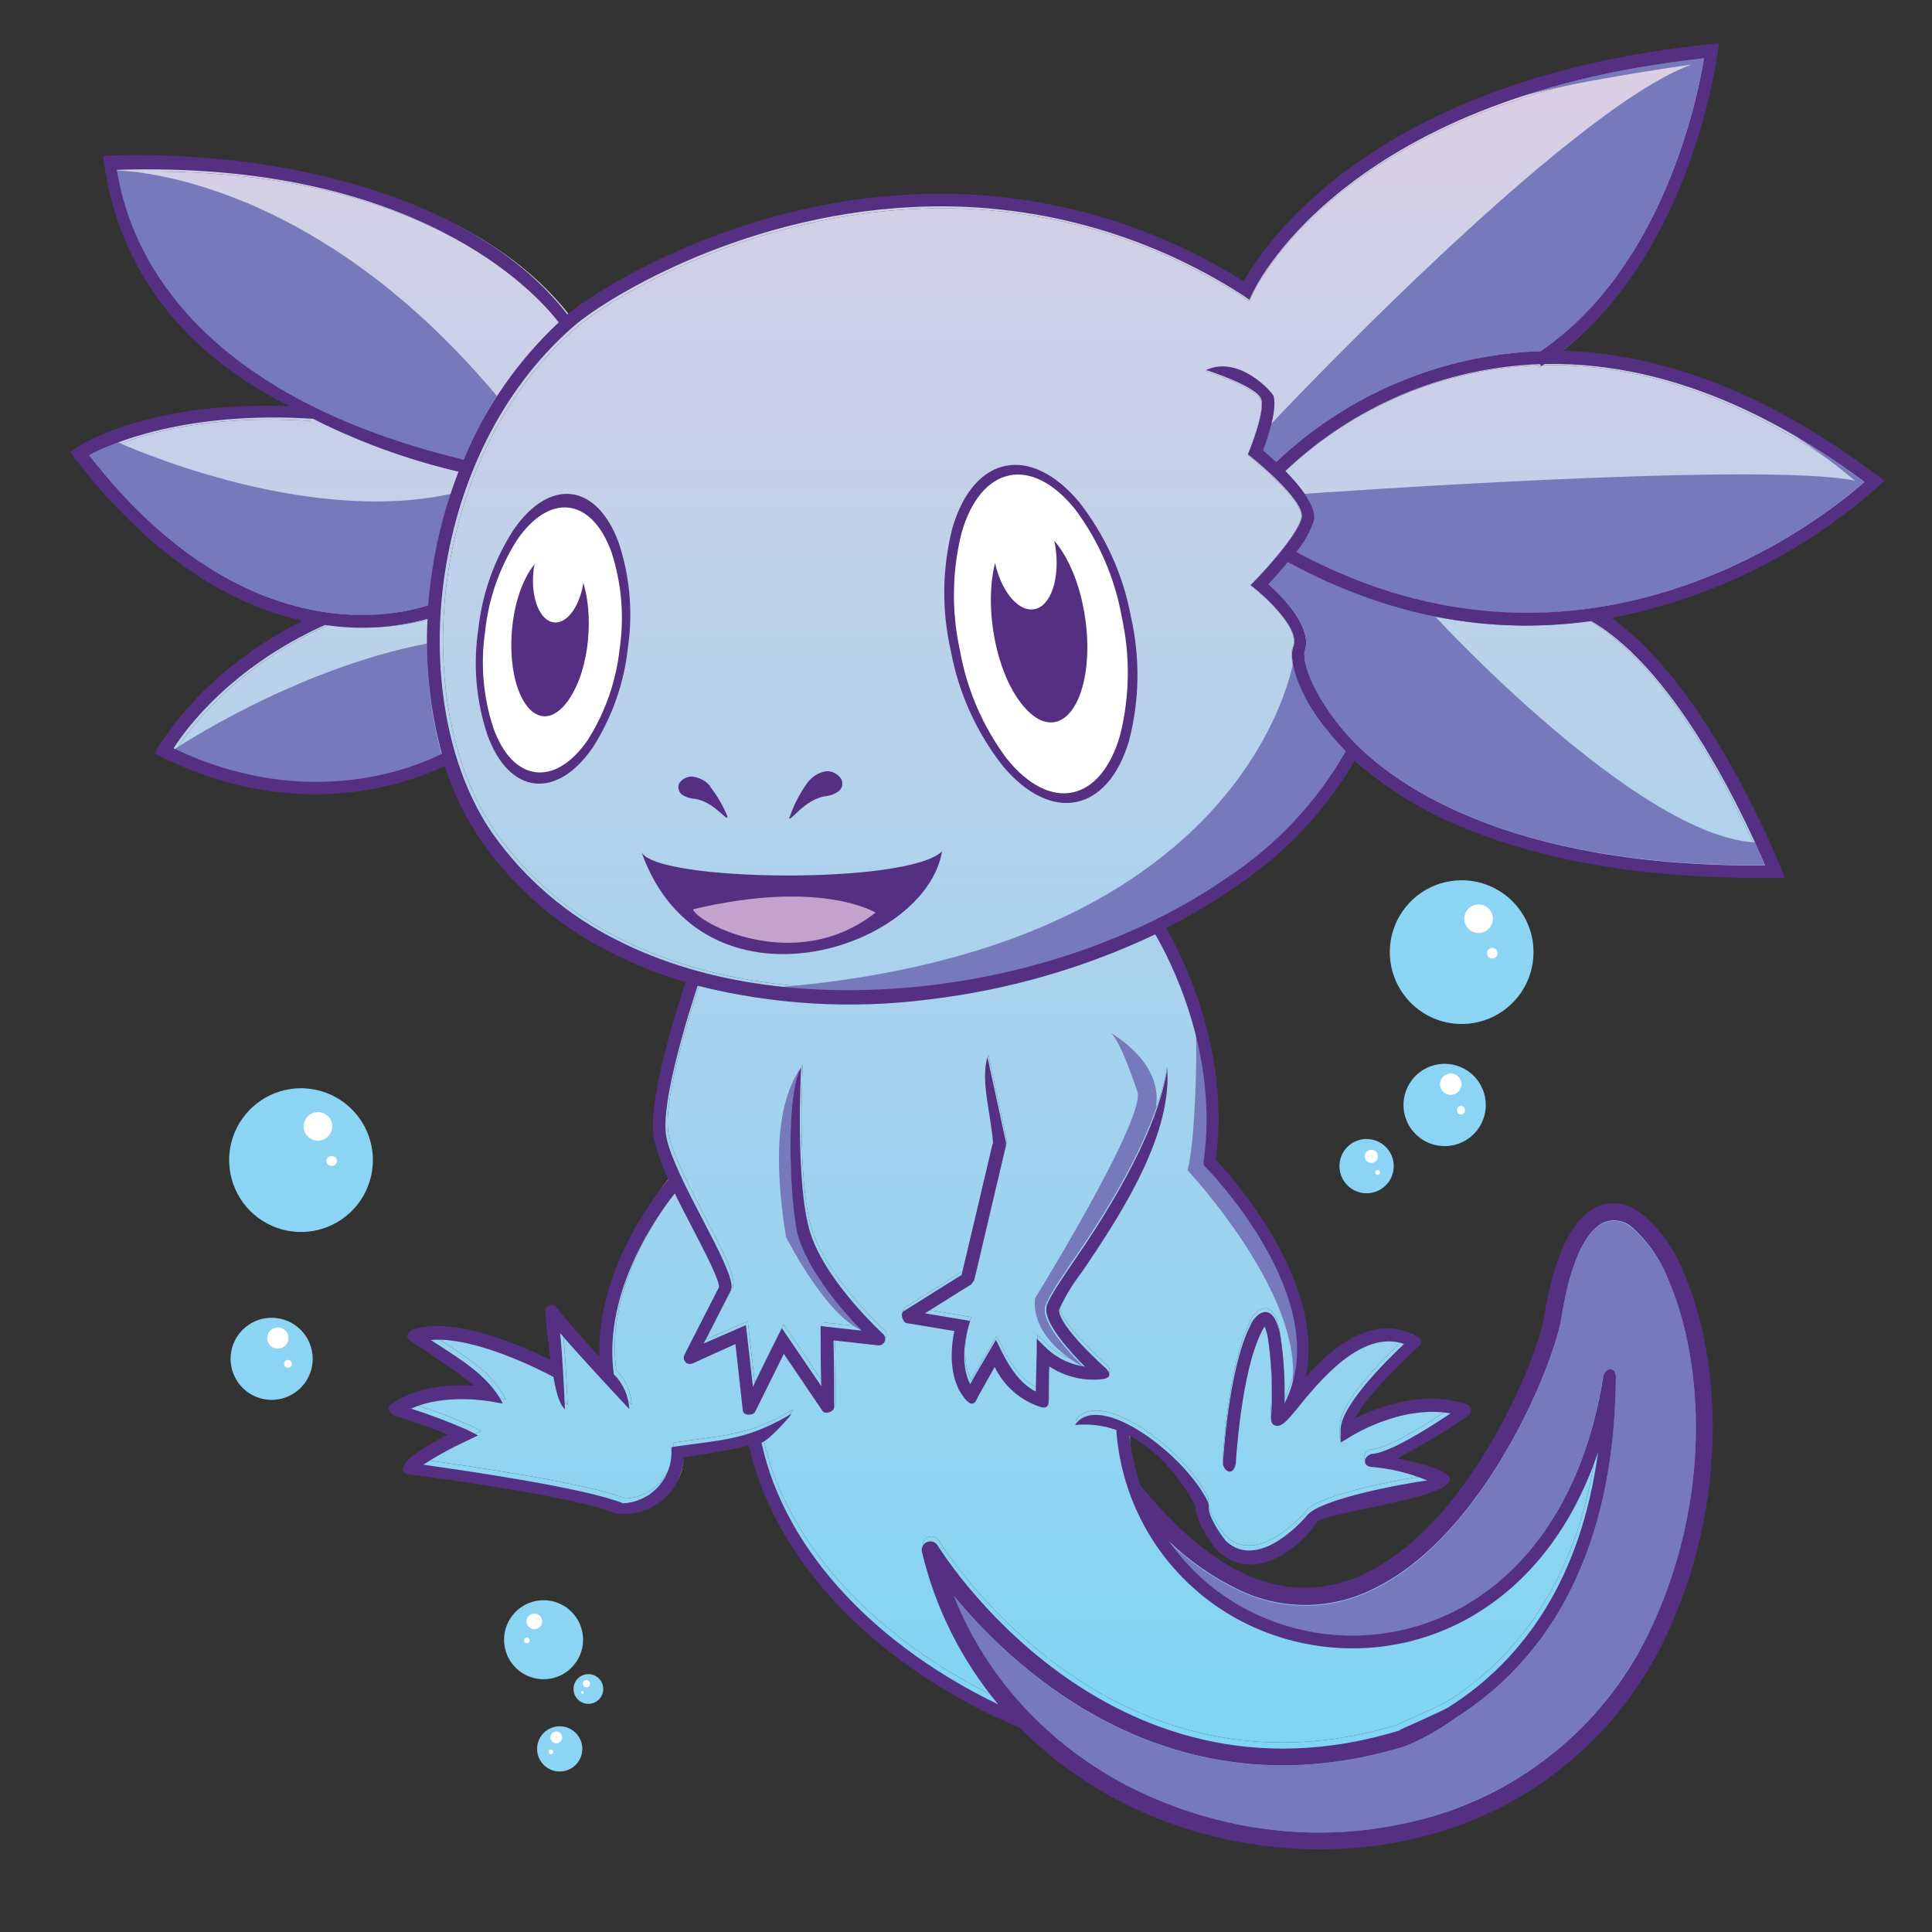 <svg width="320" height="320" viewBox="0 0 320 320" fill="none" xmlns="http://www.w3.org/2000/svg">
<rect x="0" y="0" width="320" height="320" fill="#333333" stroke="none"/>
<g clip-path="url(#clip0_8967_79728)">
<path fill-rule="evenodd" clip-rule="evenodd" d="M255.017 60.835L255.558 60.485C270.198 60.183 288.04 64.846 308.319 79.903C301.947 85.601 262.615 117.307 214.634 91.442C215.904 89.921 216.881 88.178 217.517 86.302C218.027 84.041 215.367 80.699 212.818 78.105C224.195 67.322 239.122 61.062 254.794 60.501L255.017 60.835ZM231.727 285.606C183.327 300.432 155.815 255.689 155.472 255.131L155.469 255.126C155.269 254.811 154.953 254.588 154.589 254.505C154.225 254.421 153.843 254.484 153.526 254.681C153.265 254.844 153.064 255.087 152.952 255.374C152.84 255.661 152.823 255.976 152.904 256.272C155.106 265.476 159.402 274.049 165.457 281.325C146.102 272.03 130.411 256.623 126.429 238.207C127.735 237.809 131.208 233.799 131.415 233.432C124.23 237.603 120.996 237.634 112.442 238.812L111.582 238.939V239.799C111.589 241.954 110.765 244.029 109.282 245.593C107.799 247.158 105.77 248.092 103.617 248.203C97.239 245.629 77.356 242.792 70.922 241.874C70.831 241.861 70.743 241.848 70.657 241.836C72.924 240.369 75.293 239.066 77.746 237.937L79.689 237.014L77.778 236.043C74.797 234.74 71.75 233.592 68.65 232.605C74.241 230.026 81.697 231.411 81.713 231.411L83.784 231.777C81.394 227.002 76.264 224.185 71.9 221.288C79.084 220.683 89.837 226.159 92.115 227.368C92.45 229.119 92.848 231.538 94.011 232.732C93.867 228.976 93.565 223.485 93.214 220.142C96.91 224.471 104.588 232.637 104.62 232.652C104.511 230.493 103.602 228.451 102.071 226.923C100.176 213.187 109.527 200.39 112.123 197.143C113.047 199.037 114.067 200.979 115.039 202.841C115.066 202.894 115.093 202.946 115.12 202.998C117.349 207.296 119.341 211.135 119.435 212.582L113.732 223.723C113.602 223.968 113.575 224.255 113.655 224.52C113.736 224.786 113.918 225.008 114.162 225.14C114.308 225.214 114.469 225.253 114.632 225.253C114.796 225.253 114.957 225.214 115.102 225.14L122.127 221.957C122.526 225.586 122.94 229.215 123.338 232.844C123.338 233.798 124.931 233.751 125.329 233.21L130.108 223.564L136.48 232.971C136.942 233.639 138.44 233.082 138.408 232.366C138.408 228.689 138.408 225.029 138.297 221.352L145.704 222.18C145.846 222.186 145.988 222.164 146.122 222.116C146.256 222.067 146.379 221.993 146.484 221.897C146.589 221.801 146.674 221.685 146.735 221.556C146.795 221.427 146.829 221.287 146.835 221.145C146.843 220.999 146.82 220.852 146.768 220.715C146.716 220.578 146.636 220.453 146.532 220.349C146.532 220.349 137.197 211.866 134.553 203.86C131.909 195.854 132.96 176.436 132.96 176.372C130.156 181.147 131.239 200.517 132.562 204.528C134.537 210.481 139.89 216.593 142.932 219.744L136.178 218.996C136.178 222.291 136.178 225.602 136.289 228.896L129.79 219.346C128.197 222.53 126.604 225.713 125.011 229.008L123.864 218.837L116.886 221.877L121.379 213.107C121.363 212.96 121.402 212.812 121.49 212.693C121.618 210.831 119.356 206.486 116.839 201.663C114.322 196.841 111.311 191.063 110.721 187.737C109.718 182.15 114.592 166.87 115.899 162.923C128.389 166.06 141.359 166.821 154.131 165.167C167.039 163.634 179.613 160.017 191.36 154.455C193.51 158.116 201.937 173.873 199.325 191.954V192.48L199.691 192.846C199.691 192.846 221.42 214.81 212.674 231.729C212.786 228.002 212.556 224.273 211.989 220.588C211.843 219.635 211.548 218.711 211.113 217.85C210.492 216.768 209.664 216.37 208.612 216.943C207.893 217.438 207.338 218.136 207.019 218.949C203.371 226.143 202.543 241.47 202.527 241.518C202.415 242.568 204.12 244.144 204.646 241.645C204.646 241.645 205.458 226.7 208.915 219.903C209.059 219.614 209.218 219.332 209.393 219.06C209.651 219.679 209.838 220.325 209.95 220.986C210.587 225.241 210.764 229.553 210.476 233.846C210.365 234.897 210.715 235.438 211.527 235.438C212.34 235.438 213.328 234.371 214.713 232.652C214.716 232.649 214.719 232.646 214.722 232.642C218.229 228.294 225.328 219.492 232.396 221.941C229.385 224.774 221.691 232.398 221.93 236.266V238.191L223.523 237.236C223.523 237.236 231.806 231.92 240.058 233.385C236.697 235.645 229.815 240.022 226.964 240.07C225.466 240.722 225.753 241.995 226.836 242.186C230.062 242.441 233.228 243.198 236.219 244.431C232.38 244.94 218.696 247.439 216.434 250.145C216.434 250.145 208.66 259.615 203.021 254.426C202.67 253.996 199.946 250.495 200.185 248.617L200.09 248.028C196.314 240.165 182.057 229.469 178.122 235.295C180.427 235.067 182.753 235.344 184.94 236.106C185.373 242.453 187.373 248.593 190.762 253.979C194.151 259.365 198.822 263.827 204.359 266.968C209.942 270.119 216.206 271.872 222.615 272.077C229.208 272.299 235.75 270.854 241.635 267.875C251.193 263.021 259.621 253.869 264.384 239.767C261.628 260.347 252.277 273.924 239.66 281.834C238.768 282.391 231.695 285.527 231.695 285.527L231.727 285.606ZM169.026 285.177C174.082 290.271 179.937 294.507 186.358 297.719C193.776 301.406 201.782 303.771 210.014 304.706C218.235 305.72 226.571 305.251 234.626 303.321C243.335 301.276 251.483 297.328 258.482 291.76C265.481 286.193 271.158 279.144 275.105 271.122C286.399 247.996 284.456 223.962 278.609 210.401C277.174 206.643 274.632 203.649 271.601 201C268.797 198.852 266.372 199.234 263.601 201C260.271 203.133 257.978 207.982 256.401 217.818C255.684 222.386 250.779 235.089 242.958 245.8C238.561 251.817 233.033 257.976 226.836 261C223.735 262.599 219.685 263.359 216.195 263.4C212.705 263.442 207.832 263.308 205.394 261C199.978 258.517 193.686 253.265 187.601 245.8C186.692 243.142 187.411 239.852 187.091 237.061C193.574 240.42 197.302 247.28 197.987 248.633C197.987 251.529 201.332 255.731 201.348 255.747C208.246 262.734 217.119 253.376 218.091 251.131C222.36 248.839 254.935 246.639 230.801 241.8C234.895 239.747 239.215 236.376 242.958 233.735C243.072 233.661 243.17 233.565 243.247 233.453C243.324 233.341 243.219 233.292 243.247 233.159C243.272 233.293 243.275 233.026 243.247 233.159C243.222 233.025 243.032 232.955 242.958 232.841C242.828 232.63 240.64 232.265 240.401 232.2C233.201 231.4 227.217 233.602 223.601 235.4C225.847 230.896 234.531 222.632 234.546 222.6C234.481 222.714 234.651 222.521 234.546 222.6C234.612 222.486 234.784 222.256 234.801 222.125C234.817 221.995 234.836 221.927 234.801 221.8C234.883 221.903 234.765 221.674 234.801 221.8C234.706 221.67 234.146 221.069 234.001 221C226.001 219.06 220.173 223.971 215.601 229C218.882 213.227 203.781 194.938 201.201 192.2C203.686 173.912 194.758 157.827 192.401 153.8C196.347 151.829 200.892 149.168 204.518 146.656C212.613 141.315 219.371 134.186 224.272 125.822C229.741 130.65 236.017 134.481 242.814 137.138C254.857 142.025 271.265 145.415 293.568 145.144H295.161C294.97 144.667 294.778 144.189 294.603 143.712C294.603 143.616 282.719 113.614 266.598 102.329C282.982 99.165 298.212 91.655 310.693 80.588L311.601 79.728L310.613 78.98C290.828 64.003 273.241 58.718 258.537 58.289C280.107 41.513 284.137 9.107 284.153 8.948C284.189 8.505 284.247 8.064 284.328 7.627L283.006 7.77C227.075 13.436 209.138 41.099 205.952 46.861C189.588 36.556 170.438 31.553 151.12 32.536C122.844 33.905 100.654 47.243 94.409 52.304C79.084 32.536 46.427 25.023 17.849 26.169C20.174 45.794 32.186 59.26 48.61 67.425C24.587 66.486 13.356 74.301 13.325 74.332L12.401 74.953L13.07 75.844C26.435 93.353 40.8 100.213 51.601 102.6C34.492 111.116 26.801 123.8 26.801 123.8C27.601 124.374 26.625 124.119 26.801 123.8L27.327 125.137C51.601 135.627 68.969 128.554 73.716 126.262C75.134 130.688 77.656 135.349 80.295 139.176C85.759 146.939 93.073 153.219 101.578 157.448C105.527 159.45 109.655 161.08 113.907 162.318C112.522 166.488 107.535 182.07 108.666 188.071C109.21 190.401 110.023 192.66 111.088 194.803C110.212 195.806 98.811 210.18 99.368 225.253C96.724 222.324 93.469 218.815 92.115 217C91.287 216.141 90.896 216.045 90.801 217C90.801 217 91.011 221.774 91.601 225.8C87.092 223.556 75.388 218.054 68.586 220.458C68.586 220.458 67.2 220.62 68.586 221.479C68.586 221.479 76.217 226.951 79.689 229.8C76.169 229.578 69.406 229.612 65.201 232.605C63.974 233.464 66.001 233.8 66.001 233.8C66.001 233.8 71.344 236.432 74.801 237.8C72.284 239.09 68.317 241.057 67.601 242.6C67.601 242.6 66.547 243.141 68.299 243.428C68.299 243.428 95.126 246.818 102.374 249.874C103.662 250.06 104.974 249.989 106.234 249.664C107.493 249.34 108.676 248.769 109.714 247.984C110.751 247.199 111.622 246.217 112.276 245.093C112.931 243.969 113.031 243.089 113.201 241.8C113.201 241.8 112.401 241 113.201 241C115.16 240.714 120.55 239.592 124.342 238.669C128.93 259.121 147.074 275.913 168.946 285.145L169.026 285.177ZM193.654 254.474C196.73 258.852 200.74 262.494 205.394 265.138C210.754 268.171 216.781 269.834 222.939 269.982C229.097 270.129 235.196 268.755 240.696 265.981C252.149 260.14 261.93 247.741 265.228 227.448C265.467 225.984 267.251 225.283 267.315 227.623C267.076 255.97 256.323 273.892 240.775 283.633C238.232 285.493 235.471 287.037 232.555 288.232C194.323 299.931 168.516 276.056 158.161 263.467C161.23 271.215 165.917 278.22 171.909 284.015C176.55 288.502 181.846 292.259 187.616 295.156C194.742 298.724 202.434 301.029 210.349 301.968C218.225 302.921 226.209 302.463 233.925 300.615C242.241 298.674 250.023 294.913 256.708 289.603C263.394 284.294 268.817 277.569 272.588 269.913C283.468 247.63 281.652 224.535 276.044 211.547C274.8 208.211 272.767 205.224 270.118 202.841C269.425 202.166 268.529 201.737 267.568 201.619C266.607 201.501 265.634 201.701 264.798 202.189C262.106 203.908 259.716 208.81 258.298 217.818C257.534 222.593 252.595 235.756 244.503 246.834C239.867 253.201 234.196 258.915 227.617 262.146C224.146 263.94 220.304 264.901 216.396 264.951C212.488 265 208.623 264.138 205.108 262.432C200.887 260.411 197.019 257.724 193.654 254.474ZM164.533 189.01C162.845 196.204 161.146 203.388 159.436 210.561L149.878 216.545C149.177 217.023 149.878 218.439 150.26 218.487L158.225 219.808C157.731 222.195 157.03 227.766 160.216 231.236C161.491 232.621 161.969 230.934 162.096 230.695L164.884 225.729C165.626 227.271 166.671 228.648 167.958 229.777C169.244 230.907 170.745 231.765 172.371 232.302C173.964 232.859 173.773 231.3 173.773 231.3C173.773 229.406 173.773 227.527 173.884 225.633C176.446 227.336 179.524 228.085 182.582 227.75C184.94 227.48 183.156 225.904 183.156 225.904C183.156 225.904 175.334 218.996 175.509 216.275C176.531 214.062 177.803 211.974 179.301 210.051C184.876 201.807 194.148 188.071 193.319 176.754C191.424 188.23 182.168 202.22 177.548 208.873C177.498 208.948 177.448 209.022 177.398 209.096C175.118 212.482 173.469 214.932 173.391 216.131C173.215 218.742 177.278 223.166 179.763 225.681C177.459 225.365 175.304 224.361 173.582 222.8L171.829 221.081C171.829 223.978 171.718 226.875 171.654 229.772C167.401 227.702 165.441 221.384 165.059 221.32C163.96 223.278 161.873 226.62 160.854 228.578C158.846 224.822 160.503 219.299 160.503 219.283L160.838 218.137L153.382 216.895L161.029 212.12C161.172 211.898 161.332 211.675 161.491 211.468L166.748 189.185V188.723L163.689 174.685C162.51 178.616 164.31 184.235 164.629 189.01H164.533ZM73.732 124.692C73.727 124.694 73.722 124.697 73.716 124.7C69.924 126.639 51.941 134.561 29.478 123.8C31.485 120.617 39.036 110.383 54.44 103.475C60.087 104.33 65.852 103.989 71.358 102.473C70.942 109.96 71.739 117.466 73.716 124.7C73.721 124.718 73.727 124.737 73.732 124.755V124.692ZM71.501 100.212C67.248 101.661 41.377 108.696 15.571 75.526C18.757 73.712 30.29 68.348 51.318 69.717V68.921C59.28 73.058 67.731 76.181 76.472 78.216C74.434 83.425 72.981 88.843 72.139 94.371C71.836 96.313 71.613 98.271 71.454 100.212H71.501ZM77.316 76.242C26.451 64.019 21.29 35.21 20.111 28.493C69.494 26.902 89.248 48.755 92.991 53.625C86.222 59.952 80.879 67.645 77.316 76.195V76.242ZM263.3 102.839C248.708 104.876 231.583 103.109 213.232 93.13C212.005 94.626 210.795 95.947 210.046 96.759C212.196 98.7 217.517 104.016 215.956 107.9C215.924 108.095 215.924 108.294 215.956 108.489C215.956 110.542 217.549 114.856 221.643 119.981C225.737 125.106 232.794 130.82 243.77 135.292C255.128 139.924 270.724 143.25 291.927 143.107C289.251 136.741 277.813 111.274 263.364 102.902L263.3 102.839ZM211.304 76.64C211.31 76.635 211.315 76.63 211.32 76.625C223.14 65.411 238.662 58.91 254.953 58.352C275.152 44.553 280.824 16.524 281.859 10.11C221.786 16.62 207.449 48.723 207.402 48.803L206.892 49.901L205.952 49.248C189.745 38.762 170.643 33.644 151.359 34.621C122.143 36.038 99.666 50.378 95.094 54.58C83.29 65.021 76.567 79.808 74.257 94.61C71.756 110.781 74.56 127.032 82.127 137.902C87.404 145.339 94.442 151.354 102.613 155.41C117.46 162.971 135.907 164.96 154.036 162.875C172.164 160.79 189.926 154.392 203.419 144.969C211.412 139.687 218.048 132.599 222.79 124.278C221.791 123.266 220.844 122.204 219.954 121.095C215.51 115.795 213.917 110.829 213.917 108.441C213.903 107.97 213.979 107.5 214.14 107.056C215.494 103.746 208.023 97.666 208.007 97.65L207.099 96.918L207.911 96.09C207.911 96.09 214.729 89.071 215.51 85.84C216.163 82.959 207.29 75.876 207.258 75.86L206.653 75.367L206.94 74.635C206.94 74.635 209.441 68.507 208.867 66.342C208.294 64.178 199.755 61.472 199.739 61.472C205.219 58.957 210.747 65.165 210.89 65.817C211.48 68.109 209.839 72.884 209.154 74.698C209.661 75.126 210.435 75.789 211.32 76.625C211.326 76.63 211.331 76.635 211.336 76.64H211.304Z" fill="url(#paint0_linear_8967_79728)"/>
<path d="M254.953 58.352C238.662 58.91 223.14 65.411 211.32 76.625C210.435 75.789 209.661 75.126 209.154 74.698C209.839 72.884 211.48 68.109 210.89 65.817C210.747 65.165 205.219 58.957 199.739 61.472C199.755 61.472 208.294 64.178 208.867 66.342C209.441 68.507 206.94 74.635 206.94 74.635L206.653 75.367L207.258 75.86C207.29 75.876 216.163 82.959 215.51 85.84C214.729 89.071 207.911 96.09 207.911 96.09L207.099 96.918L208.007 97.65C208.023 97.666 215.494 103.746 214.14 107.056C213.979 107.5 213.903 107.97 213.917 108.441C213.917 110.829 215.51 115.795 219.954 121.095C220.844 122.204 221.791 123.266 222.79 124.278C218.048 132.599 211.412 139.687 203.419 144.969C189.926 154.392 172.164 160.79 154.036 162.875C135.907 164.96 117.46 162.971 102.613 155.41C94.442 151.354 87.404 145.339 82.127 137.902C74.56 127.032 71.756 110.781 74.257 94.61C76.567 79.808 83.29 65.021 95.094 54.58C99.666 50.378 122.143 36.038 151.359 34.621C170.643 33.644 189.745 38.762 205.952 49.248L206.892 49.901L207.402 48.803C207.449 48.723 221.786 16.62 281.859 10.11C280.824 16.524 275.152 44.553 254.953 58.352Z" fill="url(#paint1_linear_8967_79728)"/>
<path d="M255.017 60.835L255.558 60.485C270.198 60.183 288.04 64.846 308.319 79.903C301.947 85.601 262.615 117.307 214.634 91.442C215.904 89.921 216.881 88.178 217.517 86.302C218.027 84.041 215.367 80.699 212.818 78.105C224.195 67.322 239.122 61.062 254.794 60.501L255.017 60.835Z" fill="url(#paint2_linear_8967_79728)"/>
<path d="M263.3 102.839C248.708 104.876 231.583 103.109 213.232 93.13C212.005 94.626 210.795 95.947 210.046 96.759C212.196 98.7 217.517 104.016 215.956 107.9C215.924 108.095 215.924 108.294 215.956 108.489C215.956 110.542 217.549 114.856 221.643 119.981C225.737 125.106 232.794 130.82 243.77 135.292C255.128 139.924 270.724 143.25 291.927 143.107C289.251 136.741 277.813 111.274 263.364 102.902L263.3 102.839Z" fill="url(#paint3_linear_8967_79728)"/>
<path d="M77.316 76.242C26.451 64.019 21.29 35.21 20.111 28.493C69.494 26.902 89.248 48.755 92.991 53.625C86.222 59.952 80.879 67.645 77.316 76.195V76.242Z" fill="url(#paint4_linear_8967_79728)"/>
<path d="M71.501 100.212C67.248 101.661 41.377 108.696 15.571 75.526C18.757 73.712 30.29 68.348 51.318 69.717V68.921C59.28 73.058 67.731 76.181 76.472 78.216C74.434 83.425 72.981 88.843 72.139 94.371C71.836 96.313 71.613 98.271 71.454 100.212H71.501Z" fill="url(#paint5_linear_8967_79728)"/>
<path d="M73.716 124.7C69.924 126.639 51.941 134.561 29.478 123.8C31.485 120.617 39.036 110.383 54.44 103.475C60.087 104.33 65.852 103.989 71.358 102.473C70.942 109.96 71.739 117.466 73.716 124.7Z" fill="url(#paint6_linear_8967_79728)"/>
<path fill-rule="evenodd" clip-rule="evenodd" d="M231.727 285.606C183.327 300.432 155.815 255.689 155.472 255.131L155.469 255.126C155.269 254.811 154.953 254.588 154.589 254.505C154.225 254.421 153.843 254.484 153.526 254.681C153.265 254.844 153.064 255.087 152.952 255.374C152.84 255.661 152.823 255.976 152.904 256.272C155.106 265.476 159.402 274.049 165.457 281.325C146.102 272.03 130.411 256.623 126.429 238.207C127.735 237.809 131.208 233.799 131.415 233.432C124.23 237.603 120.996 237.634 112.442 238.812L111.582 238.939V239.799C111.589 241.954 110.765 244.029 109.282 245.593C107.799 247.158 105.77 248.092 103.617 248.203C97.239 245.629 77.356 242.792 70.922 241.874L70.657 241.836C72.924 240.369 75.293 239.066 77.746 237.937L79.689 237.014L77.778 236.043C74.797 234.74 71.75 233.592 68.65 232.605C74.241 230.026 81.697 231.411 81.713 231.411L83.784 231.777C81.394 227.002 76.264 224.185 71.9 221.288C79.084 220.683 89.837 226.159 92.115 227.368C92.45 229.119 92.848 231.538 94.011 232.732C93.867 228.976 93.565 223.485 93.214 220.142C96.91 224.471 104.588 232.637 104.62 232.652C104.511 230.493 103.602 228.451 102.071 226.923C100.176 213.187 109.527 200.39 112.123 197.143C113.047 199.037 114.067 200.979 115.039 202.841L115.12 202.998C117.349 207.296 119.341 211.135 119.435 212.582L113.732 223.723C113.602 223.968 113.575 224.255 113.655 224.52C113.736 224.786 113.918 225.008 114.162 225.14C114.308 225.214 114.469 225.253 114.632 225.253C114.796 225.253 114.957 225.214 115.102 225.14L122.127 221.957C122.526 225.586 122.94 229.215 123.338 232.844C123.338 233.798 124.931 233.751 125.329 233.21L130.108 223.564L136.48 232.971C136.942 233.639 138.44 233.082 138.408 232.366C138.408 228.689 138.408 225.029 138.297 221.352L145.704 222.18C145.846 222.186 145.988 222.164 146.122 222.116C146.256 222.067 146.379 221.993 146.484 221.897C146.589 221.801 146.674 221.685 146.735 221.556C146.795 221.427 146.829 221.287 146.835 221.145C146.843 220.999 146.82 220.852 146.768 220.715C146.716 220.578 146.636 220.453 146.532 220.349C146.532 220.349 137.197 211.866 134.553 203.86C131.909 195.854 132.96 176.436 132.96 176.372C130.156 181.147 131.239 200.517 132.562 204.528C134.537 210.481 139.89 216.593 142.932 219.744L136.178 218.996C136.178 222.291 136.178 225.602 136.289 228.896L129.79 219.346C128.197 222.53 126.604 225.713 125.011 229.008L123.864 218.837L116.886 221.877L121.379 213.107C121.363 212.96 121.402 212.812 121.49 212.693C121.618 210.831 119.356 206.486 116.839 201.663C114.322 196.841 111.311 191.063 110.721 187.737C109.718 182.15 114.592 166.87 115.899 162.923C128.389 166.06 141.359 166.821 154.131 165.167C167.039 163.634 179.613 160.017 191.36 154.455C193.51 158.116 201.937 173.873 199.325 191.954V192.48L199.691 192.846C199.691 192.846 221.42 214.81 212.674 231.729C212.786 228.002 212.556 224.273 211.989 220.588C211.843 219.635 211.548 218.711 211.113 217.85C210.492 216.768 209.664 216.37 208.612 216.943C207.893 217.438 207.338 218.136 207.019 218.949C203.371 226.143 202.543 241.47 202.527 241.518C202.415 242.568 204.12 244.144 204.646 241.645C204.646 241.645 205.458 226.7 208.915 219.903C209.059 219.614 209.218 219.332 209.393 219.06C209.651 219.679 209.838 220.325 209.95 220.986C210.587 225.241 210.764 229.553 210.476 233.846C210.365 234.897 210.715 235.438 211.527 235.438C212.34 235.438 213.328 234.371 214.713 232.652L214.722 232.642C218.229 228.294 225.328 219.492 232.396 221.941C229.385 224.774 221.691 232.398 221.93 236.266V238.191L223.523 237.236C223.523 237.236 231.806 231.92 240.058 233.385C236.697 235.645 229.815 240.022 226.964 240.07C225.466 240.722 225.753 241.995 226.836 242.186C230.062 242.441 233.228 243.198 236.219 244.431C232.38 244.94 218.696 247.439 216.434 250.145C216.434 250.145 208.66 259.615 203.021 254.426C202.67 253.996 199.946 250.495 200.185 248.617L200.09 248.028C196.314 240.165 182.057 229.469 178.122 235.295C180.427 235.067 182.753 235.344 184.94 236.106C185.373 242.453 187.373 248.593 190.762 253.979C194.151 259.365 198.822 263.827 204.359 266.968C209.942 270.119 216.206 271.872 222.615 272.077C229.208 272.299 235.75 270.854 241.635 267.875C251.193 263.021 259.621 253.869 264.384 239.767C261.628 260.347 252.277 273.924 239.66 281.834C238.768 282.391 231.695 285.527 231.695 285.527L231.727 285.606ZM159.436 210.561C161.146 203.388 162.845 196.204 164.533 189.01H164.629C164.31 184.235 162.51 178.616 163.689 174.685L166.748 188.723V189.185L161.491 211.468C161.332 211.675 161.172 211.898 161.029 212.12L153.382 216.895L160.838 218.137L160.503 219.283C160.503 219.299 158.846 224.822 160.854 228.578C161.873 226.62 163.96 223.278 165.059 221.32C165.441 221.384 167.401 227.702 171.654 229.772C171.718 226.875 171.829 223.978 171.829 221.081L173.582 222.8C175.304 224.361 177.459 225.365 179.763 225.681C177.278 223.166 173.215 218.742 173.391 216.131C173.469 214.932 175.118 212.482 177.398 209.096L177.548 208.873C182.168 202.22 191.424 188.23 193.319 176.754C194.148 188.071 184.876 201.807 179.301 210.051C177.803 211.974 176.531 214.062 175.509 216.275C175.334 218.996 183.156 225.904 183.156 225.904C183.156 225.904 184.94 227.48 182.582 227.75C179.524 228.085 176.446 227.336 173.884 225.633C173.773 227.527 173.773 229.406 173.773 231.3C173.773 231.3 173.964 232.859 172.371 232.302C170.745 231.765 169.244 230.907 167.958 229.777C166.671 228.648 165.626 227.271 164.884 225.729L162.096 230.695C161.969 230.934 161.491 232.621 160.216 231.236C157.03 227.766 157.731 222.195 158.225 219.808L150.26 218.487C149.878 218.439 149.177 217.023 149.878 216.545L159.436 210.561Z" fill="url(#paint7_linear_8967_79728)"/>
<path d="M193.654 254.474C196.73 258.852 200.74 262.494 205.394 265.138C210.754 268.171 216.781 269.834 222.939 269.982C229.097 270.129 235.196 268.755 240.696 265.981C252.149 260.14 261.93 247.741 265.228 227.448C265.467 225.984 267.251 225.283 267.315 227.623C267.076 255.97 256.323 273.892 240.775 283.633C238.232 285.493 235.471 287.037 232.555 288.232C194.323 299.931 168.516 276.056 158.161 263.467C161.23 271.215 165.917 278.22 171.909 284.015C176.55 288.502 181.846 292.259 187.616 295.156C194.742 298.724 202.434 301.029 210.349 301.968C218.225 302.921 226.209 302.463 233.925 300.615C242.241 298.674 250.023 294.913 256.708 289.603C263.394 284.294 268.817 277.569 272.588 269.913C283.468 247.63 281.652 224.535 276.044 211.547C274.8 208.211 272.767 205.224 270.118 202.841C269.425 202.166 268.529 201.737 267.568 201.619C266.607 201.501 265.634 201.701 264.798 202.189C262.106 203.908 259.716 208.81 258.298 217.818C257.534 222.593 252.595 235.756 244.503 246.834C239.867 253.201 234.196 258.915 227.617 262.146C224.146 263.94 220.304 264.901 216.396 264.951C212.488 265 208.623 264.138 205.108 262.432C200.887 260.411 197.019 257.724 193.654 254.474Z" fill="url(#paint8_linear_8967_79728)"/>
<path fill-rule="evenodd" clip-rule="evenodd" d="M258.544 218.521C259.984 209.465 262.384 204.537 265.088 202.809C265.926 202.32 266.901 202.12 267.863 202.238C268.825 202.357 269.722 202.788 270.416 203.465C273.087 205.832 275.141 208.814 276.4 212.153C282.032 225.209 283.872 248.409 272.928 270.825C260.592 295.321 235.52 306.025 210.416 303.049C195.909 301.42 182.336 295.08 171.776 285.001C165.773 279.181 161.077 272.151 158 264.377C168.384 277.001 194.208 301.001 232.688 289.257C235.617 288.061 238.389 286.514 240.944 284.649C256.576 274.857 267.376 256.841 267.616 228.345L265.504 228.169C262.192 248.569 252.4 261.001 240.864 266.905C235.271 269.742 229.053 271.123 222.784 270.921C216.695 270.746 210.739 269.099 205.424 266.121C200.742 263.468 196.708 259.806 193.616 255.401C196.991 258.682 200.883 261.385 205.136 263.401C208.665 265.122 212.547 265.994 216.473 265.946C220.398 265.899 224.258 264.934 227.744 263.129C234.336 259.929 240.032 254.121 244.688 247.737C252.816 236.537 257.776 223.417 258.544 218.569V218.521Z" fill="#777ABA"/>
<path fill-rule="evenodd" clip-rule="evenodd" d="M210.56 70.2C210.56 70.2 259.264 18.296 280.16 10.696C280.16 10.696 262.08 13.192 252.256 15.88C262.006 12.762 272.055 10.676 282.24 9.656C281.184 16.056 275.52 44.28 255.216 58.152C238.847 58.714 223.25 65.254 211.376 76.536C210.688 75.845 209.962 75.194 209.2 74.584C209.74 73.151 210.194 71.687 210.56 70.2Z" fill="#777ABA"/>
<path fill-rule="evenodd" clip-rule="evenodd" d="M216.032 81.8C216.032 81.8 291.648 76.36 307.232 79.608C304.059 76.957 300.742 74.484 297.296 72.2C301.266 74.52 305.101 77.063 308.784 79.816C302.384 85.544 262.896 117.416 214.688 91.416C215.969 89.884 216.951 88.126 217.584 86.232C217.662 84.582 217.088 82.966 215.984 81.736L216.032 81.8Z" fill="#777ABA"/>
<path fill-rule="evenodd" clip-rule="evenodd" d="M237.728 102.136C237.728 102.136 271.232 138.504 290.672 139.528C291.392 141.128 291.952 142.408 292.272 143.32C270.976 143.416 255.312 140.12 243.92 135.448C232.944 130.968 225.952 125.224 221.68 120.056C217.408 114.888 216.064 110.6 216.048 108.52C216.016 108.324 216.016 108.124 216.048 107.928C217.648 104.088 212.272 98.744 210.128 96.728C210.88 95.912 212.08 94.584 213.328 93.08C220.953 97.286 229.168 100.317 237.696 102.072L237.728 102.136Z" fill="#777ABA"/>
<path fill-rule="evenodd" clip-rule="evenodd" d="M18.32 28.2C18.32 28.2 50.32 27.416 82.32 65.608C80.164 68.961 78.301 72.494 76.752 76.168C25.648 63.88 19.568 34.888 18.384 28.168L18.32 28.2Z" fill="#777ABA"/>
<path fill-rule="evenodd" clip-rule="evenodd" d="M19.584 73.272C19.584 73.272 49.856 87.24 74.672 81.8C72.7 87.772 71.459 93.962 70.976 100.232C66.688 101.688 40.704 108.76 14.784 75.416C16.327 74.571 17.931 73.844 19.584 73.24V73.272Z" fill="#777ABA"/>
<path fill-rule="evenodd" clip-rule="evenodd" d="M28.751 124.184C28.751 124.184 48.623 110.824 70.735 106.584C70.706 112.859 71.534 119.109 73.199 125.16C69.439 127.08 51.359 135.096 28.751 124.264V124.184Z" fill="#777ABA"/>
<path fill-rule="evenodd" clip-rule="evenodd" d="M127.888 163.608C206.592 157.4 214.16 110.312 214.384 108.776C214.384 111.832 216.848 117.08 220.592 121.576C221.44 122.6 222.384 123.64 223.44 124.776C218.683 133.144 212.016 140.271 203.984 145.576C189.094 155.521 172.025 161.728 154.224 163.672C145.478 164.744 136.634 164.744 127.888 163.672V163.608Z" fill="#777ABA"/>
<path fill-rule="evenodd" clip-rule="evenodd" d="M199.6 179.56C200.08 183.855 200.016 188.193 199.408 192.472V193L199.776 193.368C199.776 193.368 219.376 213.192 214 229.736C215.776 218.088 204.4 202.376 196.688 193.8C197.984 189.288 198.288 173.944 198.08 171.544C198.812 174.162 199.315 176.839 199.584 179.544L199.6 179.56Z" fill="#777ABA"/>
<path fill-rule="evenodd" clip-rule="evenodd" d="M191.6 183.128C188.224 193.192 181.088 203.928 177.2 209.496C174.832 213.016 173.12 215.56 173.04 216.792C172.864 219.416 176.928 223.864 179.44 226.392C179.44 226.392 170.688 222.104 171.44 215.032C171.44 215.032 189.376 185.992 188.432 180.968C188.432 180.968 185.696 172.472 183.984 171.096C183.984 171.096 192.544 175.768 191.488 183.16L191.6 183.128Z" fill="#777ABA"/>
<path fill-rule="evenodd" clip-rule="evenodd" d="M132.704 176.744C129.888 181.544 130.976 201 132.32 205.032C134.304 211.032 139.68 217.176 142.736 220.344C136.656 217.784 130.176 204.856 130.176 204.856C128.88 196.456 127.6 184.056 132.704 176.744Z" fill="#777ABA"/>
<path fill-rule="evenodd" clip-rule="evenodd" d="M157.809 87.25C161.349 75.438 170.639 73.531 178.709 83.116C183.081 88.702 186.02 95.186 187.292 102.049C188.865 108.88 188.762 115.966 186.991 122.753C183.452 134.565 174.161 136.472 166.091 126.87C161.722 121.271 158.784 114.777 157.509 107.904C155.935 101.078 156.038 93.998 157.809 87.216V87.25ZM169.702 90.152C167.543 90.642 165.914 92.768 165.03 95.822C163.26 102.082 164.8 111.768 169.082 116.982C173.365 122.196 177.931 120.357 179.7 114.164C181.47 107.971 180.036 98.235 175.718 93.021C173.949 90.794 171.843 89.646 169.702 90.152Z" fill="#552F82"/>
<path fill-rule="evenodd" clip-rule="evenodd" d="M159.268 88.264C162.453 77.127 170.815 75.329 178.078 84.366C182.012 89.632 184.657 95.746 185.802 102.217C187.218 108.658 187.126 115.339 185.532 121.738C182.346 132.875 173.984 134.673 166.722 125.62C162.79 120.341 160.145 114.217 158.997 107.738C157.581 101.302 157.674 94.626 159.268 88.232V88.264ZM169.971 91C168.028 91.462 166.563 93.466 165.766 96.346C164.173 102.249 165.559 111.381 169.413 116.297C173.268 121.213 177.377 119.479 178.97 113.64C180.562 107.801 179.272 98.621 175.386 93.705C173.793 91.605 171.898 90.523 169.971 91Z" fill="white"/>
<path fill-rule="evenodd" clip-rule="evenodd" d="M169.2 116.584C164.656 110.776 162.992 99.896 164.896 92.936C166.64 86.536 170.896 84.792 175.008 90.024C179.568 95.832 181.232 106.712 179.312 113.672C177.568 120.072 173.328 121.8 169.2 116.584Z" fill="#552F82"/>
<path fill-rule="evenodd" clip-rule="evenodd" d="M102.464 89.843C98.8 80.011 91.099 79.066 85.088 87.709C81.851 92.708 79.842 98.38 79.218 104.276C78.334 110.145 78.858 116.136 80.748 121.77C84.305 131.584 92.113 132.529 98.124 123.904C101.345 118.897 103.354 113.229 103.993 107.337C104.861 101.468 104.337 95.48 102.464 89.843ZM92.895 93.079C94.674 93.342 96.168 95.039 97.075 97.558C98.942 102.806 98.266 111.028 95.065 115.699C91.864 120.37 87.951 119.198 86.172 113.95C84.394 108.702 84.981 100.497 88.182 95.808C88.616 94.942 89.295 94.217 90.137 93.721C90.98 93.224 91.95 92.977 92.931 93.009L92.895 93.079Z" fill="#552F82"/>
<path fill-rule="evenodd" clip-rule="evenodd" d="M101.264 91.4C97.968 82.408 91.04 81.544 85.632 89.448C82.72 94.021 80.913 99.208 80.352 104.6C79.556 109.968 80.027 115.447 81.728 120.6C84.928 129.576 91.952 130.44 97.36 122.552C100.258 117.973 102.064 112.788 102.64 107.4C103.42 102.032 102.949 96.556 101.264 91.4ZM92.656 94.36C94.256 94.6 95.6 96.152 96.416 98.456C98.096 103.256 97.488 110.776 94.608 115.048C91.728 119.32 88.208 118.248 86.608 113.448C85.008 108.648 85.536 101.144 88.416 96.856C88.806 96.064 89.417 95.4 90.175 94.946C90.932 94.492 91.805 94.266 92.688 94.296L92.656 94.36Z" fill="white"/>
<path fill-rule="evenodd" clip-rule="evenodd" d="M94.289 115.768C97.697 110.68 98.417 101.592 96.433 95.976C94.625 90.84 91.009 89.672 87.937 94.264C84.513 99.352 83.793 108.44 85.777 114.056C87.601 119.192 91.201 120.36 94.289 115.768Z" fill="#552F82"/>
<path fill-rule="evenodd" clip-rule="evenodd" d="M156.031 141C150.431 146.584 108.479 146.072 106.239 141.112C116.239 169.176 153.311 157.432 156.031 141Z" fill="#552F82"/>
<path fill-rule="evenodd" clip-rule="evenodd" d="M114.799 150.6C115.183 152.664 131.615 161.672 145.023 151.16C145.023 151.16 136.047 145.56 114.799 150.6Z" fill="#C3A3CD"/>
<path fill-rule="evenodd" clip-rule="evenodd" d="M117.631 130.312C118.802 131.805 119.761 133.452 120.479 135.208C120.639 136.424 118.143 132.52 114.783 132.28C114.133 132.203 113.51 131.978 112.959 131.624C112.689 131.405 112.497 131.104 112.413 130.766C112.33 130.428 112.358 130.072 112.495 129.752C112.713 129.413 113.011 129.133 113.362 128.935C113.714 128.737 114.108 128.627 114.511 128.616C115.132 128.663 115.737 128.839 116.288 129.13C116.839 129.422 117.323 129.825 117.711 130.312H117.631Z" fill="#552F82"/>
<path fill-rule="evenodd" clip-rule="evenodd" d="M130.801 135.32C131.482 133.322 132.452 131.435 133.681 129.72C134.053 129.19 134.528 128.742 135.078 128.401C135.628 128.06 136.241 127.834 136.881 127.736C137.36 127.722 137.835 127.83 138.261 128.052C138.686 128.273 139.048 128.599 139.313 129C139.505 129.336 139.568 129.73 139.492 130.11C139.415 130.489 139.204 130.828 138.897 131.064C138.303 131.486 137.618 131.76 136.897 131.864C133.153 132.248 130.625 136.664 130.721 135.32H130.801Z" fill="#552F82"/>
<path fill-rule="evenodd" clip-rule="evenodd" d="M168.112 81.896C165.312 82.392 163.744 87.048 164.624 92.296C165.504 97.544 168.496 101.4 171.296 100.904C174.096 100.408 175.6 95.736 174.8 90.488C174 85.24 170.928 81.4 168.112 81.896Z" fill="white"/>
<path fill-rule="evenodd" clip-rule="evenodd" d="M93.279 87.384C95.599 87.592 97.151 91.288 96.735 95.64C96.319 99.992 94.111 103.304 91.791 103.096C89.471 102.888 87.935 99.176 88.335 94.84C88.735 90.504 90.959 87.16 93.279 87.384Z" fill="white"/>
<path fill-rule="evenodd" clip-rule="evenodd" d="M255.28 60.647L255.824 60.295C270.528 59.991 288.448 64.679 308.816 79.815C302.416 85.543 262.912 117.415 214.72 91.415C215.996 89.886 216.978 88.134 217.616 86.247C218.128 83.975 215.456 80.615 212.896 78.007C224.324 67.168 239.316 60.875 255.056 60.311L255.28 60.647ZM231.888 286.599C183.04 301.575 155.376 256.087 155.296 255.959C155.095 255.643 154.778 255.418 154.412 255.334C154.047 255.25 153.663 255.314 153.344 255.511C153.082 255.676 152.88 255.92 152.768 256.208C152.655 256.496 152.639 256.813 152.72 257.111C154.932 266.363 159.246 274.981 165.328 282.295C145.888 272.951 130.128 257.463 126.128 238.951C127.44 238.551 130.928 234.519 131.136 234.151C123.92 238.343 120.672 238.375 112.08 239.559L111.216 239.687V240.551C111.223 242.717 110.396 244.803 108.907 246.376C107.417 247.949 105.38 248.888 103.216 248.999C96.72 246.375 76.272 243.479 70.112 242.599C72.389 241.125 74.769 239.815 77.232 238.679L79.184 237.751L77.264 236.775C74.27 235.465 71.21 234.312 68.096 233.319C73.712 230.727 81.2 232.119 81.216 232.119L83.296 232.487C80.896 227.687 75.744 224.855 71.36 221.943C78.576 221.335 89.376 226.839 91.664 228.055C92 229.815 92.4 232.247 93.568 233.447C93.424 229.671 93.12 224.151 92.768 220.791C96.48 225.143 104.192 233.351 104.224 233.367C104.114 231.196 103.202 229.143 101.664 227.607C99.76 213.799 109.152 200.935 111.76 197.671C112.688 199.575 113.712 201.527 114.688 203.399C116.96 207.783 119.008 211.719 119.104 213.191L113.376 224.391C113.246 224.637 113.218 224.925 113.299 225.192C113.38 225.459 113.563 225.683 113.808 225.815C113.955 225.89 114.116 225.928 114.28 225.928C114.444 225.928 114.606 225.89 114.752 225.815L121.808 222.615C122.208 226.263 122.624 229.911 123.024 233.559C123.024 234.519 124.624 234.471 125.024 233.927L129.824 224.231L136.224 233.687C136.688 234.359 138.192 233.799 138.16 233.079C138.16 229.383 138.16 225.703 138.048 222.007L145.488 222.839C145.631 222.846 145.774 222.824 145.908 222.775C146.043 222.726 146.166 222.651 146.272 222.555C146.378 222.458 146.463 222.342 146.523 222.212C146.584 222.082 146.618 221.942 146.624 221.799C146.632 221.652 146.609 221.505 146.557 221.367C146.505 221.229 146.424 221.104 146.32 220.999C146.32 220.999 136.944 212.471 134.288 204.423C131.632 196.375 132.688 176.855 132.688 176.791C129.872 181.591 130.96 201.063 132.288 205.095C134.272 211.079 139.648 217.223 142.704 220.391L135.92 219.639C135.92 222.951 135.92 226.279 136.032 229.591L129.504 219.991C127.904 223.191 126.304 226.391 124.704 229.703L123.552 219.479L116.544 222.535L121.056 213.719C121.04 213.571 121.08 213.423 121.168 213.303C121.296 211.431 119.024 207.063 116.496 202.215C113.968 197.367 110.944 191.559 110.352 188.215C109.344 182.599 114.24 167.239 115.552 163.271C128.098 166.425 141.124 167.19 153.952 165.527C166.917 163.986 179.546 160.35 191.344 154.759C193.504 158.439 201.968 174.279 199.344 192.455V192.983L199.712 193.351C199.712 193.351 221.536 215.431 212.752 232.439C212.864 228.693 212.634 224.944 212.064 221.239C211.917 220.281 211.621 219.353 211.184 218.487C210.56 217.399 209.728 216.999 208.672 217.575C207.95 218.073 207.393 218.775 207.072 219.591C203.408 226.823 202.576 242.231 202.56 242.279C202.448 243.335 204.16 244.919 204.688 242.407C204.688 242.407 205.504 227.383 208.976 220.551C209.121 220.26 209.281 219.977 209.456 219.703C209.715 220.325 209.903 220.975 210.016 221.639C210.656 225.917 210.833 230.251 210.544 234.567C210.432 235.623 210.784 236.167 211.6 236.167C212.416 236.167 213.408 235.095 214.8 233.367C218.32 228.999 225.456 220.135 232.56 222.599C229.536 225.447 221.808 233.111 222.048 236.999V238.935L223.648 237.975C223.648 237.975 231.968 232.631 240.256 234.103C236.88 236.375 229.968 240.775 227.104 240.823C225.6 241.479 225.888 242.759 226.976 242.951C230.216 243.207 233.396 243.968 236.4 245.207C232.544 245.719 218.8 248.231 216.528 250.951C216.528 250.951 208.72 260.471 203.056 255.255C202.704 254.823 199.968 251.303 200.208 249.415L200.112 248.823C196.32 240.919 182 230.167 178.048 236.023C180.363 235.794 182.7 236.073 184.896 236.839C185.331 243.219 187.34 249.392 190.744 254.806C194.147 260.22 198.839 264.706 204.4 267.863C210.008 271.03 216.299 272.793 222.736 272.999C229.358 273.222 235.93 271.769 241.84 268.775C251.44 263.895 259.904 254.695 264.688 240.519C261.92 261.207 252.528 274.855 239.856 282.807C238.96 283.367 231.856 286.519 231.856 286.519L231.888 286.599ZM168.912 286.167C173.991 291.288 179.871 295.547 186.32 298.775C193.771 302.482 201.812 304.859 210.08 305.799C218.337 306.819 226.71 306.347 234.8 304.407C243.548 302.352 251.731 298.383 258.761 292.786C265.791 287.189 271.493 280.103 275.456 272.039C286.8 248.791 284.848 224.631 278.976 210.999C277.534 207.221 275.189 203.853 272.144 201.191C269.328 199.031 266.352 198.615 263.568 200.391C260.224 202.535 257.344 208.103 255.76 217.991C255.04 222.583 250.272 235.159 242.416 245.927C238 251.975 232.64 257.415 226.416 260.455C223.301 262.062 219.854 262.921 216.349 262.962C212.844 263.004 209.377 262.228 206.224 260.695C200.784 258.199 195.024 253.543 188.912 246.039C188 243.367 187.378 240.604 187.056 237.799C193.568 241.175 197.312 248.071 198 249.431C198 252.343 201.36 256.567 201.376 256.583C208.304 263.607 217.216 254.199 218.192 251.943C222.48 249.639 255.584 246.407 231.344 241.543C235.457 239.479 239.41 237.11 243.168 234.455C243.283 234.381 243.382 234.284 243.459 234.172C243.536 234.059 243.591 233.932 243.619 233.798C243.647 233.664 243.649 233.526 243.624 233.392C243.598 233.258 243.547 233.13 243.472 233.015C243.342 232.803 243.136 232.649 242.896 232.583C235.696 230.167 228.112 233.095 224.48 234.903C226.736 230.375 234.896 223.111 234.912 223.079C235.018 222.999 235.106 222.899 235.172 222.785C235.238 222.67 235.28 222.543 235.297 222.412C235.313 222.281 235.303 222.148 235.267 222.021C235.232 221.893 235.171 221.775 235.088 221.671C234.993 221.54 234.867 221.436 234.72 221.367C227.648 217.383 220.88 222.967 216.288 228.023C219.584 212.167 203.968 194.839 201.376 192.087C203.872 173.703 195.504 157.735 193.136 153.687C197.1 151.706 200.918 149.444 204.56 146.919C212.69 141.549 219.478 134.384 224.4 125.975C229.894 130.829 236.198 134.68 243.024 137.351C255.12 142.263 271.6 145.671 294 145.399H295.6C295.408 144.919 295.216 144.439 295.04 143.959C295.04 143.863 283.104 113.703 266.912 102.359C283.368 99.178 298.665 91.629 311.2 80.503L312.112 79.639L311.12 78.887C291.248 63.831 273.584 58.519 258.816 58.087C280.48 41.223 284.528 8.647 284.544 8.487C284.58 8.042 284.639 7.599 284.72 7.159L283.392 7.303C227.216 12.999 209.2 40.807 206 46.599C189.565 36.24 170.331 31.211 150.928 32.199C122.528 33.575 100.24 46.983 93.968 52.071C78.576 32.199 45.776 24.647 17.072 25.799C19.408 45.527 31.472 59.063 47.968 67.271C23.84 66.327 12.56 74.183 12.528 74.215L11.6 74.839L12.272 75.735C25.696 93.335 39.296 100.423 50.144 102.823C32.96 111.383 26.24 123.799 26.144 123.831C25.968 124.151 25.792 124.471 25.6 124.791L26.592 125.287C49.872 136.967 68.88 129.191 73.648 126.887C75.072 131.336 77.142 135.552 79.792 139.399C85.28 147.203 92.627 153.516 101.168 157.767C105.136 159.78 109.281 161.419 113.552 162.663C112.16 166.855 107.152 182.519 108.288 188.551C108.834 190.894 109.651 193.165 110.72 195.319C109.84 196.327 98.72 209.607 99.28 224.759C96.624 221.815 93.552 218.359 92.192 216.535C91.36 215.671 90.384 216.295 90.288 217.255C90.288 217.255 90.592 221.207 91.184 225.255C86.656 222.999 75.072 217.831 68.24 220.247C68.24 220.247 66.64 221.271 68.032 222.135C68.032 222.135 75.088 226.647 78.576 229.511C75.04 229.287 69.088 229.511 64.864 232.519C63.632 233.383 65.168 234.391 65.168 234.391C65.168 234.391 70.752 236.215 74.224 237.591C71.696 238.887 67.648 241.159 66.928 242.711C66.928 242.711 65.984 243.911 67.744 244.199C67.744 244.199 94.688 247.607 101.968 250.679C103.262 250.866 104.579 250.795 105.845 250.468C107.11 250.142 108.298 249.568 109.34 248.779C110.382 247.99 111.257 247.003 111.914 245.873C112.571 244.744 112.997 243.495 113.168 242.199C113.185 241.938 113.185 241.676 113.168 241.415C115.136 241.127 120.224 240.343 124.032 239.415C128.64 259.975 146.864 276.855 168.832 286.135L168.912 286.167ZM193.648 255.303C196.738 259.704 200.765 263.366 205.44 266.023C210.824 269.072 216.877 270.744 223.062 270.892C229.247 271.04 235.373 269.659 240.896 266.871C252.4 260.999 262.224 248.535 265.536 228.135C265.776 226.663 267.568 225.959 267.632 228.311C267.392 256.807 256.592 274.823 240.976 284.615C238.422 286.485 235.649 288.038 232.72 289.239C194.32 300.999 168.4 276.999 158 264.343C161.082 272.132 165.79 279.174 171.808 284.999C176.469 289.51 181.788 293.287 187.584 296.199C194.741 299.786 202.467 302.103 210.416 303.047C218.328 304.005 226.347 303.545 234.096 301.687C242.449 299.735 250.264 295.954 256.979 290.617C263.694 285.28 269.141 278.52 272.928 270.823C283.856 248.423 282.032 225.207 276.4 212.151C275.15 208.797 273.108 205.795 270.448 203.399C269.752 202.721 268.852 202.289 267.887 202.171C266.922 202.052 265.944 202.253 265.104 202.743C262.4 204.471 260 209.399 258.576 218.455C257.808 223.255 252.848 236.487 244.72 247.623C240.064 254.023 234.368 259.767 227.76 263.015C224.274 264.82 220.415 265.785 216.49 265.835C212.565 265.885 208.683 265.018 205.152 263.303C200.913 261.272 197.029 258.57 193.648 255.303ZM164.4 189.495C162.704 196.727 160.998 203.949 159.28 211.159L149.68 217.175C148.976 217.655 149.68 219.079 150.064 219.127L158.064 220.455C157.568 222.855 156.864 228.455 160.064 231.943C161.344 233.335 161.824 231.639 161.952 231.399L164.752 226.407C165.497 227.957 166.547 229.342 167.84 230.477C169.132 231.612 170.639 232.475 172.272 233.015C173.872 233.575 173.68 232.007 173.68 232.007C173.68 230.103 173.68 228.215 173.792 226.311C176.365 228.022 179.457 228.775 182.528 228.439C184.896 228.167 183.104 226.583 183.104 226.583C183.104 226.583 175.248 219.639 175.424 216.903C176.45 214.679 177.728 212.58 179.232 210.647C184.832 202.359 194.144 188.551 193.312 177.175C191.408 188.711 182.112 202.775 177.472 209.463C175.104 212.983 173.376 215.527 173.296 216.759C173.12 219.383 177.2 223.831 179.696 226.359C177.382 226.042 175.218 225.032 173.488 223.463L171.728 221.735C171.728 224.647 171.616 227.559 171.552 230.471C167.28 228.391 165.312 222.039 164.928 221.975C163.824 223.943 161.728 227.303 160.704 229.271C158.688 225.495 160.352 219.943 160.352 219.927L160.688 218.775L153.2 217.527L160.88 212.727C161.024 212.503 161.184 212.279 161.344 212.071L166.624 189.671V189.207L163.552 175.095C162.368 179.047 164.176 184.695 164.496 189.495H164.4ZM73.2 124.839C69.424 126.775 51.344 134.775 28.752 123.943C30.768 120.743 38.352 110.455 53.824 103.511C59.496 104.371 65.286 104.027 70.816 102.503C70.398 110.05 71.203 117.614 73.2 124.903V124.839ZM70.96 100.231C66.688 101.687 40.704 108.759 14.784 75.415C17.984 73.591 30.717 67.988 51.837 69.364L50.688 68.775C58.686 72.934 67.173 76.073 75.952 78.119C73.906 83.355 72.447 88.802 71.6 94.359C71.296 96.311 71.072 98.279 70.912 100.231H70.96ZM76.8 76.135C25.712 63.847 20.528 34.887 19.344 28.135C68.944 26.535 88.784 48.503 92.544 53.399C85.746 59.759 80.379 67.493 76.8 76.087V76.135ZM263.6 102.871C248.944 104.919 231.744 103.143 213.312 93.111C212.08 94.615 210.864 95.943 210.112 96.759C212.272 98.711 217.616 104.055 216.048 107.959C216.016 108.155 216.016 108.355 216.048 108.551C216.048 110.615 217.648 114.951 221.76 120.103C225.872 125.255 232.96 130.999 243.984 135.495C255.392 140.151 271.056 143.495 292.352 143.351C289.664 136.951 278.176 111.351 263.664 102.935L263.6 102.871ZM211.376 76.535C223.25 65.253 238.847 58.712 255.216 58.151C275.504 44.279 281.2 16.103 282.24 9.655C221.904 16.199 207.504 48.471 207.456 48.551L206.944 49.655L206 48.999C189.722 38.458 170.537 33.313 151.168 34.295C121.824 35.719 99.248 50.135 94.656 54.359C82.8 64.855 76.048 79.719 73.728 94.599C71.216 110.855 74.032 127.191 81.632 138.119C86.933 145.594 94.002 151.641 102.208 155.719C117.12 163.319 135.648 165.319 153.856 163.223C172.064 161.127 189.904 154.695 203.456 145.223C211.484 139.913 218.15 132.788 222.912 124.423C221.909 123.406 220.958 122.338 220.064 121.223C215.6 115.895 214 110.903 214 108.503C213.986 108.029 214.062 107.557 214.224 107.111C215.584 103.783 208.08 97.671 208.064 97.655L207.152 96.919L207.968 96.087C207.968 96.087 214.816 89.031 215.6 85.783C216.256 82.887 207.344 75.767 207.312 75.751L206.704 75.255L206.992 74.519C206.992 74.519 209.504 68.359 208.928 66.183C208.352 64.007 199.776 61.287 199.76 61.287C205.264 58.759 210.816 64.999 210.96 65.655C211.552 67.959 209.904 72.759 209.216 74.583C209.728 75.015 210.512 75.687 211.408 76.535H211.376Z" fill="#552F82"/>
<path fill-rule="evenodd" clip-rule="evenodd" d="M49.872 180.248C47.519 180.245 45.218 180.939 43.259 182.243C41.3 183.547 39.772 185.402 38.867 187.574C37.962 189.747 37.721 192.138 38.175 194.447C38.629 196.756 39.756 198.879 41.416 200.547C43.075 202.215 45.192 203.354 47.498 203.82C49.804 204.286 52.197 204.058 54.374 203.165C56.551 202.272 58.415 200.754 59.729 198.802C61.044 196.85 61.75 194.553 61.76 192.2C61.766 190.634 61.463 189.082 60.869 187.634C60.275 186.185 59.4 184.868 58.296 183.757C57.191 182.647 55.879 181.766 54.433 181.163C52.988 180.561 51.438 180.25 49.872 180.248Z" fill="#8BD4F3"/>
<path fill-rule="evenodd" clip-rule="evenodd" d="M52.655 184.199C52.187 184.199 51.729 184.338 51.34 184.598C50.95 184.858 50.647 185.228 50.468 185.661C50.288 186.094 50.242 186.57 50.333 187.029C50.424 187.489 50.65 187.91 50.981 188.242C51.312 188.573 51.734 188.798 52.193 188.89C52.653 188.981 53.129 188.934 53.562 188.755C53.994 188.576 54.364 188.272 54.624 187.883C54.885 187.493 55.023 187.036 55.023 186.567C55.026 186.257 54.966 185.949 54.849 185.662C54.732 185.375 54.559 185.114 54.34 184.894C54.122 184.674 53.862 184.499 53.575 184.38C53.289 184.261 52.982 184.199 52.671 184.199H52.655Z" fill="white"/>
<path fill-rule="evenodd" clip-rule="evenodd" d="M54.945 191.465C54.711 191.465 54.487 191.558 54.322 191.723C54.157 191.888 54.065 192.111 54.065 192.345C54.08 192.459 54.118 192.57 54.177 192.669C54.235 192.769 54.313 192.857 54.405 192.926C54.497 192.996 54.602 193.047 54.714 193.076C54.826 193.106 54.942 193.113 55.057 193.097C55.248 193.073 55.426 192.987 55.562 192.85C55.698 192.714 55.785 192.536 55.809 192.345C55.809 192.114 55.718 191.893 55.556 191.728C55.395 191.564 55.175 191.469 54.945 191.465Z" fill="white"/>
<path fill-rule="evenodd" clip-rule="evenodd" d="M44.993 218.264C43.648 218.264 42.333 218.662 41.215 219.41C40.097 220.157 39.225 221.219 38.711 222.461C38.196 223.704 38.061 225.071 38.324 226.39C38.586 227.709 39.234 228.921 40.185 229.872C41.136 230.823 42.347 231.471 43.666 231.733C44.985 231.995 46.353 231.861 47.595 231.346C48.838 230.831 49.9 229.96 50.647 228.842C51.394 227.723 51.793 226.409 51.793 225.064C51.793 223.26 51.077 221.531 49.801 220.255C48.526 218.98 46.796 218.264 44.993 218.264Z" fill="#8BD4F3"/>
<path fill-rule="evenodd" clip-rule="evenodd" d="M46.001 219.863C45.654 219.867 45.315 219.972 45.028 220.168C44.741 220.363 44.517 220.639 44.387 220.961C44.256 221.283 44.223 221.636 44.293 221.976C44.363 222.317 44.532 222.629 44.778 222.873C45.025 223.118 45.339 223.284 45.68 223.351C46.021 223.417 46.374 223.381 46.694 223.248C47.015 223.114 47.289 222.889 47.482 222.599C47.675 222.31 47.777 221.971 47.777 221.623C47.777 221.391 47.731 221.161 47.642 220.946C47.552 220.732 47.421 220.537 47.256 220.373C47.091 220.21 46.895 220.08 46.68 219.993C46.464 219.905 46.234 219.861 46.001 219.863Z" fill="white"/>
<path fill-rule="evenodd" clip-rule="evenodd" d="M47.697 225.24C47.523 225.24 47.357 225.309 47.234 225.432C47.111 225.555 47.041 225.722 47.041 225.896C47.041 226.07 47.111 226.237 47.234 226.36C47.357 226.483 47.523 226.552 47.697 226.552C47.871 226.552 48.038 226.483 48.161 226.36C48.284 226.237 48.353 226.07 48.353 225.896C48.346 225.725 48.274 225.562 48.153 225.441C48.031 225.32 47.869 225.248 47.697 225.24Z" fill="white"/>
<path fill-rule="evenodd" clip-rule="evenodd" d="M242.096 145.8C239.742 145.8 237.44 146.498 235.482 147.806C233.525 149.114 231.999 150.973 231.098 153.148C230.197 155.324 229.961 157.717 230.421 160.026C230.88 162.335 232.014 164.456 233.679 166.121C235.343 167.786 237.464 168.92 239.774 169.379C242.083 169.838 244.476 169.603 246.651 168.702C248.827 167.801 250.686 166.275 251.994 164.317C253.302 162.36 254 160.058 254 157.704C254 154.547 252.746 151.519 250.513 149.286C248.281 147.054 245.253 145.8 242.096 145.8V145.8Z" fill="#8BD4F3"/>
<path fill-rule="evenodd" clip-rule="evenodd" d="M244.896 149.8C244.429 149.8 243.973 149.938 243.584 150.197C243.196 150.456 242.892 150.824 242.712 151.254C242.532 151.685 242.483 152.16 242.572 152.618C242.661 153.077 242.883 153.499 243.211 153.831C243.539 154.163 243.958 154.391 244.415 154.486C244.872 154.581 245.347 154.539 245.781 154.365C246.214 154.19 246.586 153.892 246.85 153.507C247.114 153.121 247.258 152.667 247.264 152.2C247.269 151.886 247.211 151.575 247.093 151.284C246.976 150.993 246.803 150.728 246.582 150.505C246.362 150.281 246.099 150.104 245.81 149.983C245.521 149.862 245.21 149.8 244.896 149.8Z" fill="white"/>
<path fill-rule="evenodd" clip-rule="evenodd" d="M247.168 157C246.994 157 246.824 157.052 246.679 157.148C246.534 157.245 246.421 157.382 246.355 157.543C246.288 157.704 246.271 157.881 246.305 158.052C246.339 158.222 246.422 158.379 246.545 158.502C246.669 158.625 246.825 158.709 246.996 158.743C247.167 158.777 247.344 158.76 247.504 158.693C247.665 158.626 247.803 158.514 247.899 158.369C247.996 158.224 248.048 158.054 248.048 157.88C248.05 157.767 248.03 157.654 247.988 157.548C247.947 157.442 247.885 157.346 247.806 157.264C247.727 157.183 247.633 157.117 247.529 157.072C247.425 157.026 247.313 157.002 247.2 157H247.168Z" fill="white"/>
<path fill-rule="evenodd" clip-rule="evenodd" d="M226.352 188.648C225.462 188.648 224.593 188.912 223.854 189.406C223.114 189.9 222.538 190.602 222.198 191.424C221.858 192.245 221.769 193.149 221.942 194.022C222.116 194.894 222.544 195.695 223.173 196.324C223.801 196.952 224.602 197.381 225.475 197.554C226.347 197.728 227.251 197.638 228.072 197.298C228.894 196.958 229.596 196.382 230.09 195.642C230.584 194.903 230.848 194.034 230.848 193.144C230.848 191.956 230.376 190.817 229.535 189.977C228.695 189.136 227.556 188.664 226.368 188.664L226.352 188.648Z" fill="#8BD4F3"/>
<path fill-rule="evenodd" clip-rule="evenodd" d="M227.136 190.44C226.92 190.44 226.71 190.503 226.531 190.623C226.352 190.742 226.213 190.912 226.13 191.111C226.048 191.31 226.026 191.529 226.068 191.74C226.11 191.951 226.214 192.145 226.366 192.297C226.518 192.449 226.712 192.553 226.923 192.595C227.134 192.637 227.353 192.615 227.552 192.533C227.751 192.45 227.921 192.311 228.04 192.132C228.16 191.953 228.224 191.743 228.224 191.528C228.226 191.384 228.199 191.242 228.145 191.109C228.091 190.976 228.011 190.855 227.91 190.753C227.808 190.652 227.687 190.572 227.554 190.518C227.421 190.464 227.279 190.437 227.136 190.44Z" fill="white"/>
<path fill-rule="evenodd" clip-rule="evenodd" d="M228.175 193.801C228.096 193.801 228.019 193.824 227.953 193.868C227.887 193.912 227.836 193.975 227.806 194.048C227.775 194.121 227.767 194.201 227.783 194.279C227.798 194.356 227.836 194.428 227.892 194.484C227.948 194.54 228.02 194.578 228.097 194.593C228.175 194.609 228.255 194.601 228.328 194.57C228.401 194.54 228.464 194.489 228.508 194.423C228.552 194.357 228.575 194.28 228.575 194.201C228.575 194.095 228.533 193.993 228.458 193.918C228.383 193.843 228.281 193.801 228.175 193.801Z" fill="white"/>
<path fill-rule="evenodd" clip-rule="evenodd" d="M239.296 176.2C237.948 176.197 236.629 176.594 235.506 177.34C234.384 178.086 233.507 179.149 232.989 180.393C232.47 181.637 232.332 183.007 232.592 184.33C232.851 185.653 233.498 186.869 234.449 187.825C235.4 188.78 236.613 189.432 237.934 189.698C239.256 189.964 240.627 189.832 241.873 189.319C243.12 188.807 244.187 187.935 244.938 186.816C245.69 185.697 246.093 184.38 246.096 183.032C246.098 182.137 245.924 181.25 245.583 180.423C245.242 179.595 244.742 178.842 244.111 178.208C243.479 177.573 242.729 177.07 241.903 176.725C241.077 176.381 240.191 176.202 239.296 176.2Z" fill="#8BD4F3"/>
<path fill-rule="evenodd" clip-rule="evenodd" d="M240.287 177.801C239.936 177.801 239.593 177.905 239.301 178.1C239.009 178.295 238.781 178.573 238.647 178.897C238.512 179.222 238.477 179.579 238.546 179.923C238.614 180.268 238.783 180.584 239.032 180.833C239.28 181.081 239.596 181.25 239.941 181.319C240.286 181.387 240.643 181.352 240.967 181.218C241.292 181.083 241.569 180.856 241.764 180.563C241.959 180.271 242.063 179.928 242.063 179.577C242.063 179.106 241.876 178.654 241.543 178.321C241.21 177.988 240.759 177.801 240.287 177.801Z" fill="white"/>
<path fill-rule="evenodd" clip-rule="evenodd" d="M242 183.191C241.826 183.191 241.659 183.261 241.536 183.384C241.413 183.507 241.344 183.673 241.344 183.847C241.33 183.932 241.333 184.019 241.353 184.103C241.373 184.187 241.409 184.266 241.46 184.336C241.51 184.406 241.574 184.465 241.647 184.51C241.721 184.555 241.802 184.586 241.888 184.599C242.059 184.623 242.233 184.579 242.373 184.478C242.513 184.377 242.608 184.225 242.64 184.055C242.655 183.987 242.655 183.916 242.64 183.847C242.642 183.763 242.627 183.68 242.597 183.601C242.567 183.523 242.521 183.451 242.463 183.39C242.406 183.329 242.336 183.28 242.259 183.246C242.182 183.212 242.1 183.193 242.016 183.191H242Z" fill="white"/>
<path fill-rule="evenodd" clip-rule="evenodd" d="M90.032 265.047C91.326 265.047 92.592 265.431 93.668 266.15C94.744 266.869 95.583 267.891 96.078 269.087C96.573 270.282 96.703 271.598 96.45 272.868C96.198 274.137 95.575 275.303 94.659 276.218C93.744 277.133 92.578 277.757 91.309 278.009C90.039 278.262 88.724 278.132 87.528 277.637C86.332 277.141 85.31 276.303 84.591 275.227C83.872 274.15 83.488 272.885 83.488 271.591C83.488 269.855 84.178 268.191 85.405 266.964C86.632 265.736 88.297 265.047 90.032 265.047Z" fill="#8BD4F3"/>
<path fill-rule="evenodd" clip-rule="evenodd" d="M88.497 267.256C88.753 267.256 89.004 267.332 89.217 267.474C89.43 267.617 89.596 267.819 89.694 268.056C89.792 268.293 89.818 268.553 89.768 268.805C89.718 269.056 89.595 269.287 89.413 269.468C89.232 269.65 89.001 269.773 88.75 269.823C88.498 269.873 88.238 269.847 88.001 269.749C87.764 269.651 87.562 269.485 87.419 269.272C87.277 269.059 87.201 268.808 87.201 268.552C87.201 268.208 87.338 267.879 87.581 267.635C87.824 267.392 88.153 267.256 88.497 267.256Z" fill="white"/>
<path fill-rule="evenodd" clip-rule="evenodd" d="M87.248 271.207C87.373 271.215 87.491 271.268 87.579 271.356C87.668 271.444 87.721 271.562 87.728 271.687C87.731 271.751 87.72 271.814 87.696 271.873C87.673 271.933 87.638 271.986 87.593 272.031C87.548 272.076 87.494 272.112 87.434 272.135C87.375 272.158 87.312 272.169 87.248 272.167C87.187 272.169 87.126 272.159 87.069 272.138C87.012 272.117 86.96 272.084 86.915 272.043C86.871 272.001 86.835 271.951 86.81 271.895C86.784 271.84 86.77 271.78 86.768 271.719C86.766 271.655 86.777 271.592 86.8 271.533C86.823 271.473 86.859 271.42 86.904 271.375C86.949 271.33 87.003 271.294 87.062 271.271C87.121 271.248 87.185 271.237 87.248 271.239V271.207Z" fill="white"/>
<path fill-rule="evenodd" clip-rule="evenodd" d="M97.456 277.287C97.943 277.287 98.42 277.432 98.825 277.702C99.23 277.973 99.546 278.358 99.732 278.808C99.919 279.258 99.968 279.754 99.873 280.232C99.778 280.71 99.543 281.149 99.198 281.493C98.854 281.838 98.415 282.073 97.937 282.168C97.459 282.263 96.963 282.214 96.513 282.028C96.063 281.841 95.678 281.525 95.407 281.12C95.136 280.715 94.992 280.238 94.992 279.751C94.992 279.098 95.251 278.471 95.714 278.009C96.176 277.547 96.802 277.287 97.456 277.287Z" fill="#8BD4F3"/>
<path fill-rule="evenodd" clip-rule="evenodd" d="M97.024 278.263C97.183 278.239 97.344 278.277 97.475 278.37C97.606 278.462 97.697 278.601 97.728 278.759C97.751 278.92 97.711 279.083 97.615 279.215C97.519 279.346 97.376 279.435 97.216 279.463H97.024C96.882 279.439 96.752 279.366 96.659 279.256C96.566 279.146 96.514 279.007 96.514 278.863C96.514 278.718 96.566 278.579 96.659 278.469C96.752 278.359 96.882 278.286 97.024 278.263Z" fill="white"/>
<path fill-rule="evenodd" clip-rule="evenodd" d="M96.448 280.088C96.492 280.088 96.535 280.101 96.572 280.126C96.609 280.15 96.638 280.185 96.655 280.226C96.672 280.267 96.676 280.312 96.668 280.356C96.659 280.399 96.638 280.439 96.606 280.47C96.575 280.502 96.535 280.523 96.492 280.532C96.448 280.54 96.403 280.536 96.362 280.519C96.321 280.502 96.286 280.473 96.262 280.436C96.237 280.4 96.224 280.356 96.224 280.312C96.224 280.252 96.248 280.196 96.29 280.154C96.332 280.111 96.388 280.088 96.448 280.088Z" fill="white"/>
<path fill-rule="evenodd" clip-rule="evenodd" d="M92.703 285.928C93.444 285.928 94.168 286.147 94.783 286.559C95.399 286.97 95.879 287.555 96.162 288.239C96.446 288.923 96.52 289.676 96.375 290.402C96.231 291.128 95.874 291.796 95.351 292.319C94.827 292.843 94.16 293.199 93.434 293.344C92.707 293.488 91.955 293.414 91.27 293.131C90.586 292.847 90.002 292.367 89.59 291.752C89.179 291.136 88.959 290.412 88.959 289.672C88.959 288.679 89.354 287.726 90.056 287.024C90.758 286.322 91.71 285.928 92.703 285.928Z" fill="#8BD4F3"/>
<path fill-rule="evenodd" clip-rule="evenodd" d="M92.159 286.807C92.414 286.807 92.658 286.908 92.838 287.088C93.018 287.268 93.119 287.512 93.119 287.767C93.119 287.96 93.062 288.149 92.955 288.309C92.847 288.47 92.695 288.595 92.517 288.669C92.338 288.743 92.142 288.762 91.953 288.724C91.763 288.687 91.59 288.594 91.453 288.457C91.317 288.321 91.224 288.147 91.186 287.957C91.148 287.768 91.168 287.572 91.241 287.394C91.315 287.215 91.44 287.063 91.601 286.955C91.761 286.848 91.95 286.791 92.143 286.791L92.159 286.807Z" fill="white"/>
<path fill-rule="evenodd" clip-rule="evenodd" d="M91.215 289.799C91.262 289.788 91.311 289.786 91.359 289.794C91.408 289.803 91.453 289.821 91.494 289.848C91.535 289.875 91.569 289.911 91.596 289.952C91.622 289.993 91.639 290.039 91.647 290.087C91.666 290.18 91.648 290.278 91.598 290.358C91.547 290.439 91.467 290.496 91.375 290.519H91.215C91.121 290.519 91.032 290.482 90.966 290.416C90.9 290.35 90.863 290.261 90.863 290.167C90.861 290.121 90.868 290.075 90.883 290.031C90.899 289.988 90.923 289.948 90.954 289.914C90.986 289.879 91.023 289.852 91.065 289.832C91.107 289.812 91.152 289.801 91.199 289.799H91.215Z" fill="white"/>
</g>
<defs>
<linearGradient id="paint0_linear_8967_79728" x1="162.017" y1="303.885" x2="162.017" y2="6.027" gradientUnits="userSpaceOnUse">
<stop stop-color="#7BD5F5"/>
<stop offset="1" stop-color="#DCCFE5"/>
</linearGradient>
<linearGradient id="paint1_linear_8967_79728" x1="162.017" y1="303.885" x2="162.017" y2="6.027" gradientUnits="userSpaceOnUse">
<stop stop-color="#7BD5F5"/>
<stop offset="1" stop-color="#DCCFE5"/>
</linearGradient>
<linearGradient id="paint2_linear_8967_79728" x1="162.017" y1="303.885" x2="162.017" y2="6.027" gradientUnits="userSpaceOnUse">
<stop stop-color="#7BD5F5"/>
<stop offset="1" stop-color="#DCCFE5"/>
</linearGradient>
<linearGradient id="paint3_linear_8967_79728" x1="162.017" y1="303.885" x2="162.017" y2="6.027" gradientUnits="userSpaceOnUse">
<stop stop-color="#7BD5F5"/>
<stop offset="1" stop-color="#DCCFE5"/>
</linearGradient>
<linearGradient id="paint4_linear_8967_79728" x1="162.017" y1="303.885" x2="162.017" y2="6.027" gradientUnits="userSpaceOnUse">
<stop stop-color="#7BD5F5"/>
<stop offset="1" stop-color="#DCCFE5"/>
</linearGradient>
<linearGradient id="paint5_linear_8967_79728" x1="162.017" y1="303.885" x2="162.017" y2="6.027" gradientUnits="userSpaceOnUse">
<stop stop-color="#7BD5F5"/>
<stop offset="1" stop-color="#DCCFE5"/>
</linearGradient>
<linearGradient id="paint6_linear_8967_79728" x1="162.017" y1="303.885" x2="162.017" y2="6.027" gradientUnits="userSpaceOnUse">
<stop stop-color="#7BD5F5"/>
<stop offset="1" stop-color="#DCCFE5"/>
</linearGradient>
<linearGradient id="paint7_linear_8967_79728" x1="162.017" y1="303.885" x2="162.017" y2="6.027" gradientUnits="userSpaceOnUse">
<stop stop-color="#7BD5F5"/>
<stop offset="1" stop-color="#DCCFE5"/>
</linearGradient>
<linearGradient id="paint8_linear_8967_79728" x1="162.017" y1="303.885" x2="162.017" y2="6.027" gradientUnits="userSpaceOnUse">
<stop stop-color="#7BD5F5"/>
<stop offset="1" stop-color="#DCCFE5"/>
</linearGradient>
<clipPath id="clip0_8967_79728">
<rect width="320" height="320" fill="white" transform="matrix(-1 0 0 1 320 0)"/>
</clipPath>
</defs>
</svg>
